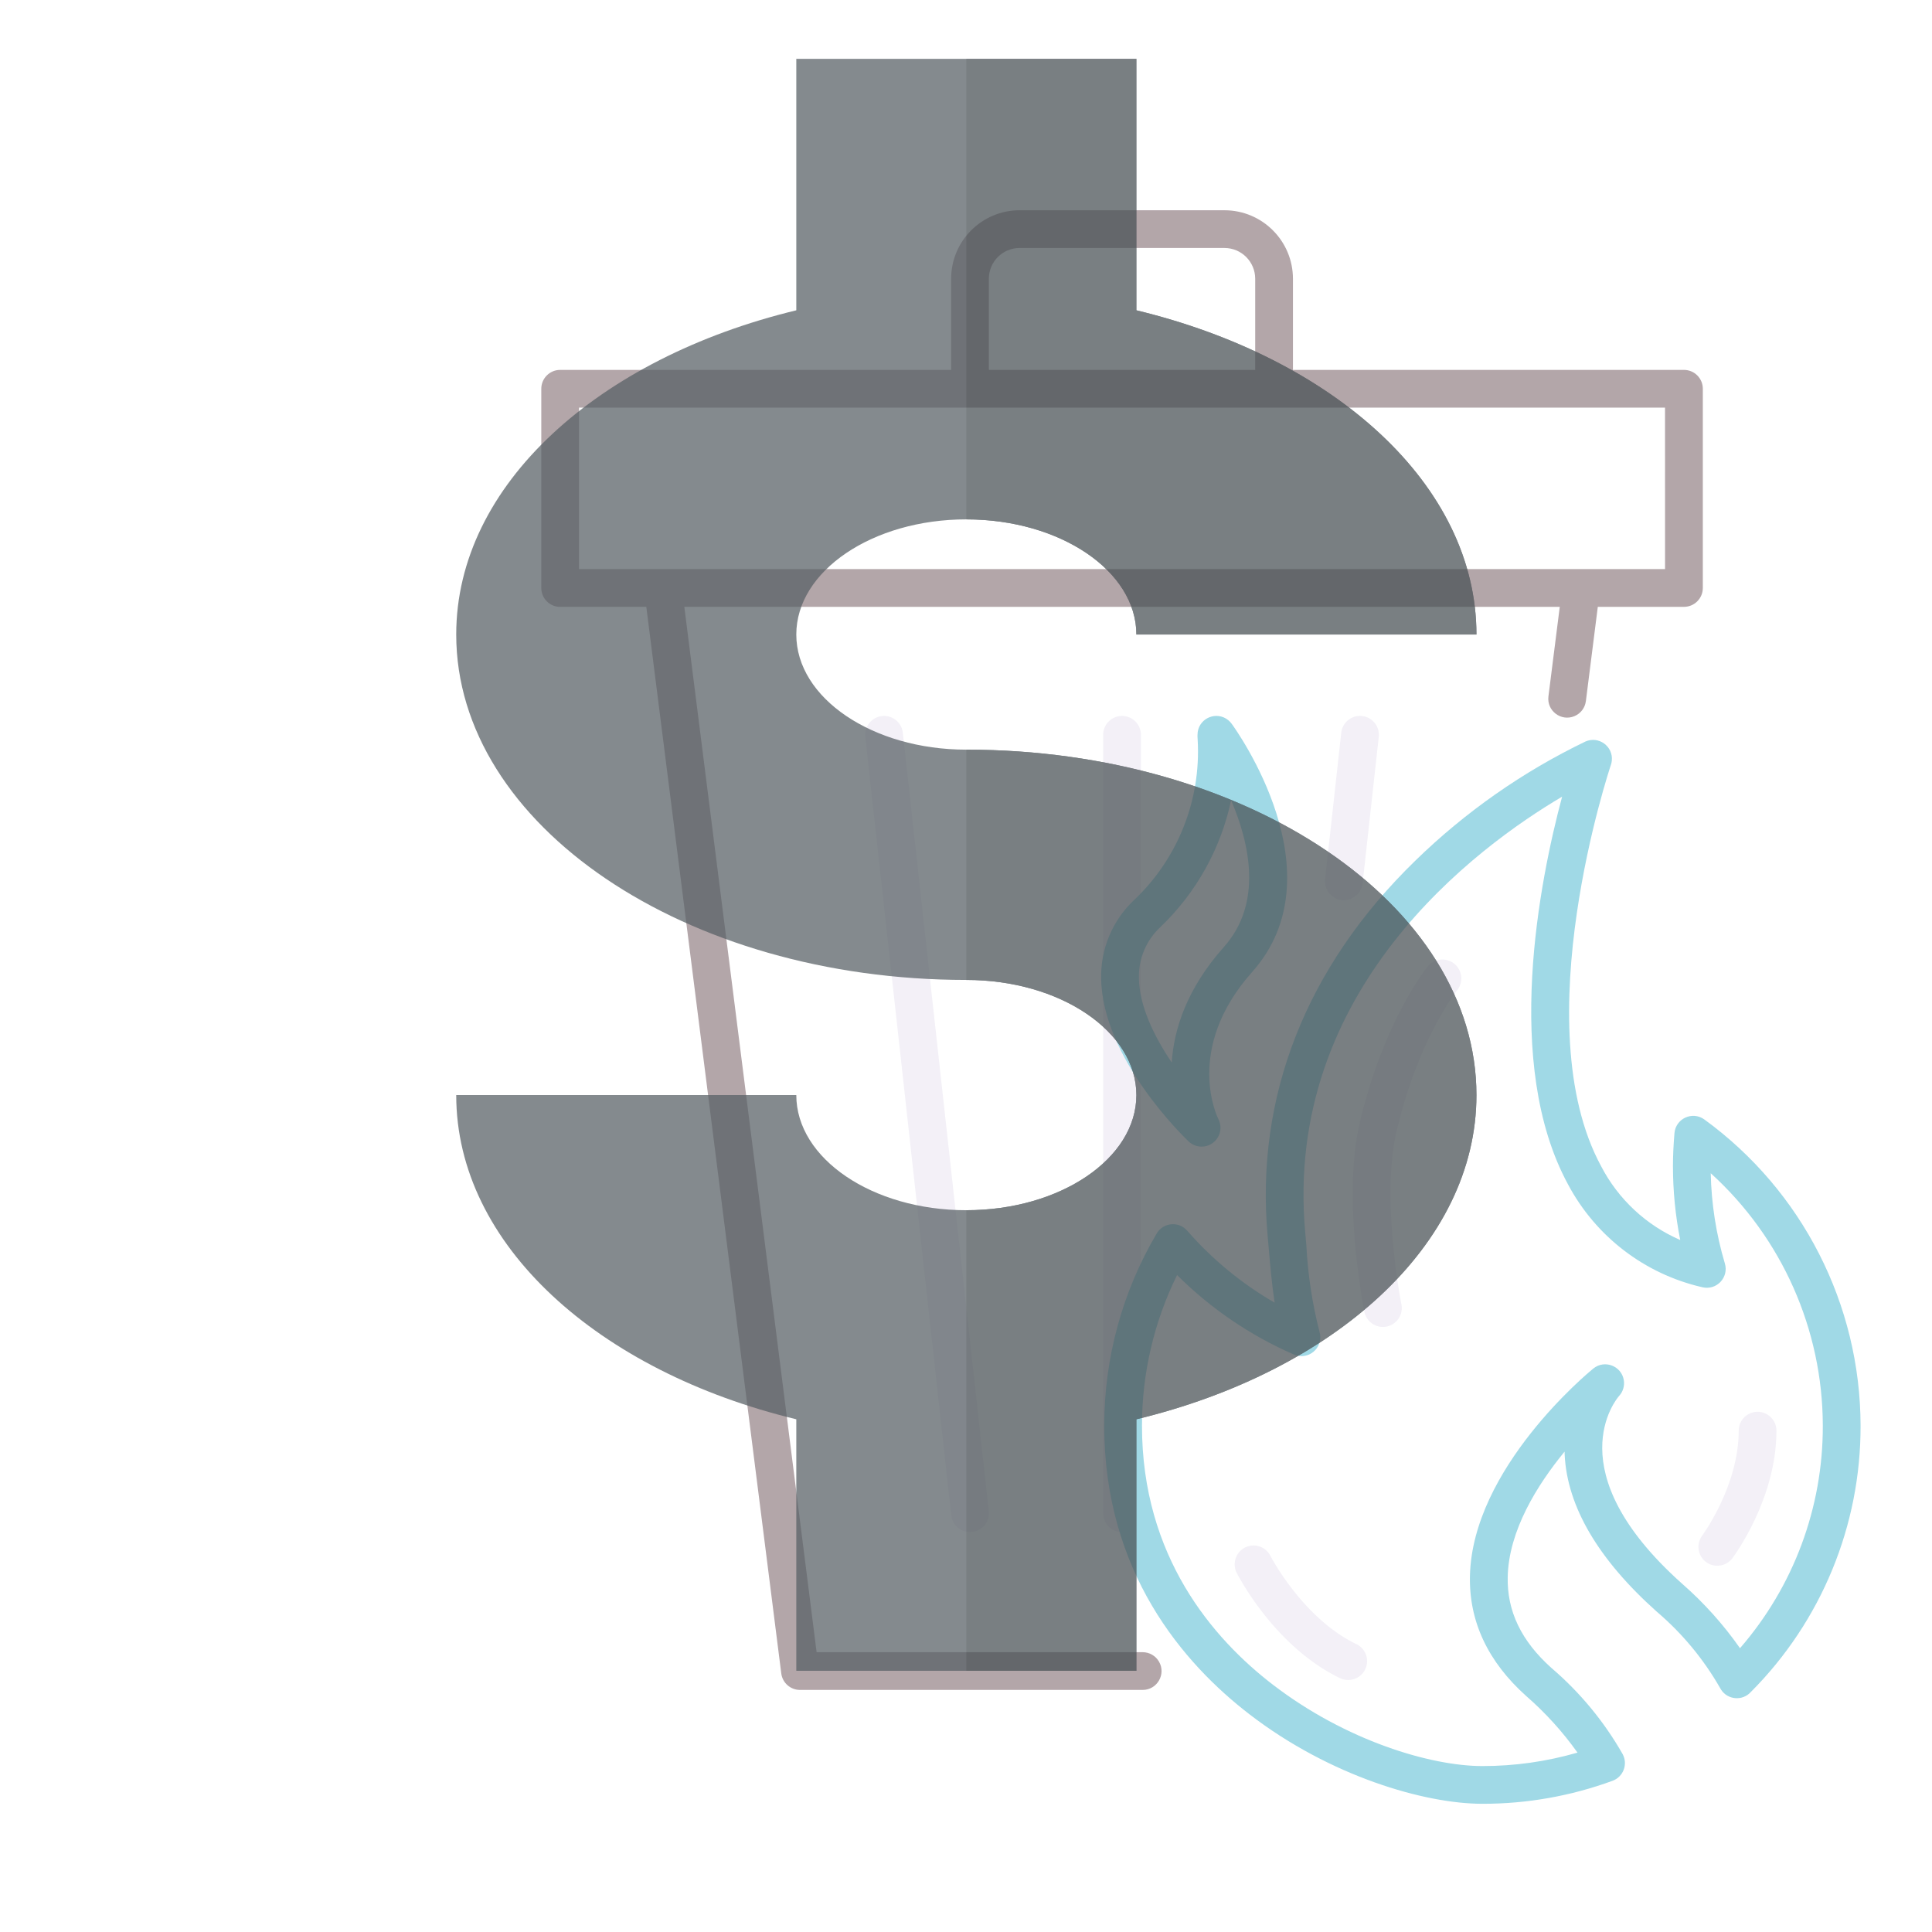 <?xml version="1.0" encoding="utf-8"?>
<svg height="512" viewBox="0 0 256 256" width="512" xmlns="http://www.w3.org/2000/svg">
  <g transform="matrix(1, 0, 0, 1, 21.676, -0.243)" style="opacity: 0.62;">
    <path d="M 201.452 49.257 L 149.646 49.257 L 149.646 37.172 C 149.64 32.165 145.583 28.109 140.576 28.103 L 113.423 28.103 C 108.417 28.109 104.36 32.166 104.354 37.172 L 104.354 49.257 L 52.548 49.257 C 51.167 49.257 50.048 50.376 50.048 51.757 L 50.048 78.157 C 50.048 79.538 51.167 80.657 52.548 80.657 L 63.964 80.657 L 81.846 221.98 C 82.004 223.23 83.067 224.167 84.327 224.167 L 129.732 224.167 C 131.657 224.167 132.859 222.084 131.897 220.417 C 131.45 219.643 130.625 219.167 129.732 219.167 L 86.53 219.167 L 69 80.653 L 185 80.653 L 183.5 92.516 C 183.258 94.425 185.174 95.881 186.949 95.135 C 187.772 94.789 188.349 94.03 188.461 93.144 L 190.041 80.653 L 201.457 80.653 C 202.838 80.653 203.957 79.534 203.957 78.153 L 203.957 51.753 C 203.955 50.372 202.833 49.254 201.452 49.257 Z M 109.352 37.172 C 109.355 34.926 111.175 33.106 113.421 33.103 L 140.574 33.103 C 142.82 33.105 144.641 34.926 144.644 37.172 L 144.644 49.257 L 109.354 49.257 Z M 198.952 75.653 L 55.048 75.653 L 55.048 54.253 L 198.948 54.253 Z" fill="#846f75"/>
    <g fill="#ebe7f2">
      <path d="m127 203.247a2.5 2.5 0 0 1 -2.5-2.5v-103.138a2.5 2.5 0 1 1 5 0v103.138a2.5 2.5 0 0 1 -2.5 2.5z"/>
      <path d="m106.852 203.247a2.5 2.5 0 0 1 -2.482-2.226l-11.387-103.137a2.5 2.5 0 0 1 4.97-.549l11.386 103.137a2.5 2.5 0 0 1 -2.21 2.759 2.363 2.363 0 0 1 -.277.016z"/>
      <path d="m156.394 119.506a2.617 2.617 0 0 1 -.278-.015 2.5 2.5 0 0 1 -2.211-2.759l2.142-19.4a2.5 2.5 0 0 1 4.971.549l-2.142 19.4a2.5 2.5 0 0 1 -2.482 2.225z"/>
      <path d="m156.963 222.851a2.5 2.5 0 0 1 -1.083-.248c-8.667-4.174-13.5-13.579-13.7-13.977a2.5 2.5 0 0 1 4.46-2.259c.076.148 4.324 8.319 11.412 11.731a2.5 2.5 0 0 1 -1.087 4.753z"/>
      <path d="m161.563 176.069a2.5 2.5 0 0 1 -2.449-2.012c-.121-.607-2.938-15-.633-24.945 3.091-13.329 8.749-20.45 8.989-20.747a2.5 2.5 0 1 1 3.89 3.139c-.047.06-5.2 6.611-8.007 18.738-2.066 8.906.637 22.7.666 22.839a2.5 2.5 0 0 1 -2.456 2.988z"/>
    </g>
    <path d="M 174.751 239.254 C 167.067 239.254 154.551 235.595 143.917 227.42 C 135.117 220.659 124.635 208.53 124.641 189.143 C 124.641 180.187 127.043 171.395 131.595 163.683 C 132.462 162.215 134.512 162.027 135.632 163.312 C 138.944 167.109 142.86 170.333 147.222 172.854 C 146.856 170.479 146.648 168.082 146.444 165.731 L 146.295 164.04 C 144.621 145.554 151.395 128.34 165.883 114.265 C 172.489 107.83 180.093 102.506 188.4 98.5 C 190.16 97.722 192.102 99.142 191.896 101.055 C 191.876 101.238 191.836 101.418 191.777 101.592 C 191.661 101.933 180.277 135.967 190.486 154.784 C 192.754 159.146 196.454 162.594 200.964 164.55 C 200.322 161.326 199.999 158.047 200 154.76 C 200 153.379 200.067 151.948 200.2 150.385 C 200.367 148.468 202.546 147.45 204.123 148.553 C 204.135 148.561 204.147 148.569 204.159 148.578 C 217.137 158.022 224.827 173.094 224.859 189.144 C 224.895 202.376 219.662 215.077 210.316 224.444 C 210.246 224.522 210.171 224.595 210.091 224.663 C 208.863 225.714 206.976 225.341 206.24 223.902 C 204.05 220.073 201.212 216.653 197.852 213.795 C 190.095 206.862 185.99 199.872 185.652 193.019 C 185.646 192.875 185.64 192.732 185.637 192.59 C 181.985 197.043 178.237 203.074 178.102 209.183 C 178.002 213.73 179.902 217.683 183.902 221.261 C 187.683 224.494 190.875 228.357 193.337 232.679 C 194.054 234.017 193.423 235.679 192 236.205 C 186.475 238.23 180.635 239.262 174.751 239.254 Z M 134.293 169.194 C 131.234 175.4 129.642 182.226 129.642 189.145 C 129.636 206.495 139.059 217.38 146.964 223.456 C 156.669 230.915 167.913 234.256 174.751 234.256 C 179.014 234.26 183.256 233.66 187.351 232.473 C 185.392 229.72 183.116 227.208 180.569 224.988 C 175.476 220.436 172.963 215.076 173.1 209.057 C 173.426 194.794 188.786 182.119 189.439 181.586 C 190.93 180.369 193.179 181.223 193.487 183.122 C 193.61 183.879 193.379 184.651 192.86 185.215 C 192.525 185.595 184.466 195.127 201.183 210.067 C 204.086 212.603 206.672 215.481 208.883 218.639 C 215.988 210.459 219.886 199.981 219.856 189.146 C 219.832 176.404 214.441 164.263 205.005 155.7 C 205.089 159.754 205.72 163.779 206.879 167.665 C 207.429 169.509 205.776 171.257 203.904 170.811 C 203.891 170.808 203.879 170.805 203.867 170.802 C 196.239 169.051 189.749 164.071 186.083 157.157 C 177.444 141.219 182.347 116.894 185.312 105.805 C 174.055 112.453 148.352 131.315 151.275 163.587 L 151.426 165.297 C 151.622 169.153 152.206 172.979 153.168 176.718 C 153.719 178.562 152.067 180.311 150.194 179.866 C 150.053 179.832 149.914 179.786 149.78 179.728 C 144.005 177.214 138.753 173.641 134.293 169.194 Z" fill="#65c1d6"/>
    <path d="M 137.545 152.177 C 136.905 152.177 136.289 151.932 135.824 151.492 C 135.355 151.048 124.342 140.492 124.234 129.873 C 124.157 125.976 125.724 122.227 128.553 119.545 C 134.385 114.051 137.485 106.258 137.021 98.259 C 136.983 97.914 136.986 97.565 137.028 97.22 C 137.327 95.319 139.572 94.454 141.069 95.664 C 141.237 95.8 141.387 95.957 141.515 96.132 C 142.105 96.938 155.839 116.021 144.24 129.038 C 135.108 139.288 139.713 148.429 139.76 148.521 C 140.628 150.185 139.421 152.176 137.545 152.177 Z M 141.453 106.277 C 140.087 112.702 136.815 118.566 132.064 123.102 C 130.206 124.836 129.177 127.28 129.234 129.82 C 129.271 133.543 131.284 137.62 133.584 141.03 C 133.867 136.68 135.538 131.287 140.508 125.71 C 145.675 119.913 143.9 111.976 141.453 106.279 Z" fill="#65c1d6"/>
    <path d="M 205.876 207.713 C 203.951 207.713 202.749 205.63 203.711 203.963 C 203.761 203.876 203.816 203.793 203.876 203.713 C 203.925 203.648 208.713 197.144 208.713 189.813 C 208.713 187.888 210.796 186.686 212.463 187.648 C 213.237 188.095 213.713 188.92 213.713 189.813 C 213.713 198.846 208.113 206.396 207.875 206.713 C 207.403 207.342 206.663 207.713 205.876 207.713 Z" fill="#ebe7f2"/>
  </g>
  <g transform="matrix(0.261, 0, 0, 0.261, -119.719, -27.654)" style="filter: none; opacity: 0.73;">
    <g style="" transform="matrix(5.755, 0, 0, 3.897, 794.747, -933.716)">
      <path d="M 26.853 364.449 C 18.577 364.449 11.853 357.725 11.853 349.449 C 11.853 341.173 18.577 334.449 26.853 334.449 C 35.129 334.449 41.853 341.173 41.853 349.449 L 71.853 349.449 C 71.853 329.919 59.275 313.425 41.853 307.212 L 41.853 274.449 L 26.853 274.449 L 11.853 274.449 L 11.853 307.212 C -5.569 313.425 -18.147 329.919 -18.147 349.449 C -18.147 374.263 2.039 394.449 26.853 394.449 C 35.129 394.449 41.853 401.173 41.853 409.449 C 41.853 417.725 35.129 424.449 26.853 424.449 C 18.577 424.449 11.853 417.725 11.853 409.449 L -18.147 409.449 C -18.147 428.979 -5.569 445.473 11.853 451.686 L 11.853 484.449 L 26.853 484.449 L 41.853 484.449 L 41.853 451.686 C 59.275 445.473 71.853 428.979 71.853 409.449 C 71.853 384.635 51.667 364.449 26.853 364.449 Z" fill="#575f64"/>
      <path d="M 41.853 451.686 C 59.275 445.473 71.853 428.979 71.853 409.449 C 71.853 384.635 51.667 364.449 26.853 364.449 L 26.853 394.449 C 35.129 394.449 41.853 401.173 41.853 409.449 C 41.853 417.725 35.129 424.449 26.853 424.449 L 26.853 484.449 L 41.853 484.449 Z" fill="#474f54"/>
      <path d="M 41.853 349.449 L 71.853 349.449 C 71.853 329.919 59.275 313.425 41.853 307.212 L 41.853 274.449 L 26.853 274.449 L 26.853 334.449 C 35.129 334.449 41.853 341.173 41.853 349.449 Z" fill="#474f54"/>
    </g>
  </g>
</svg>